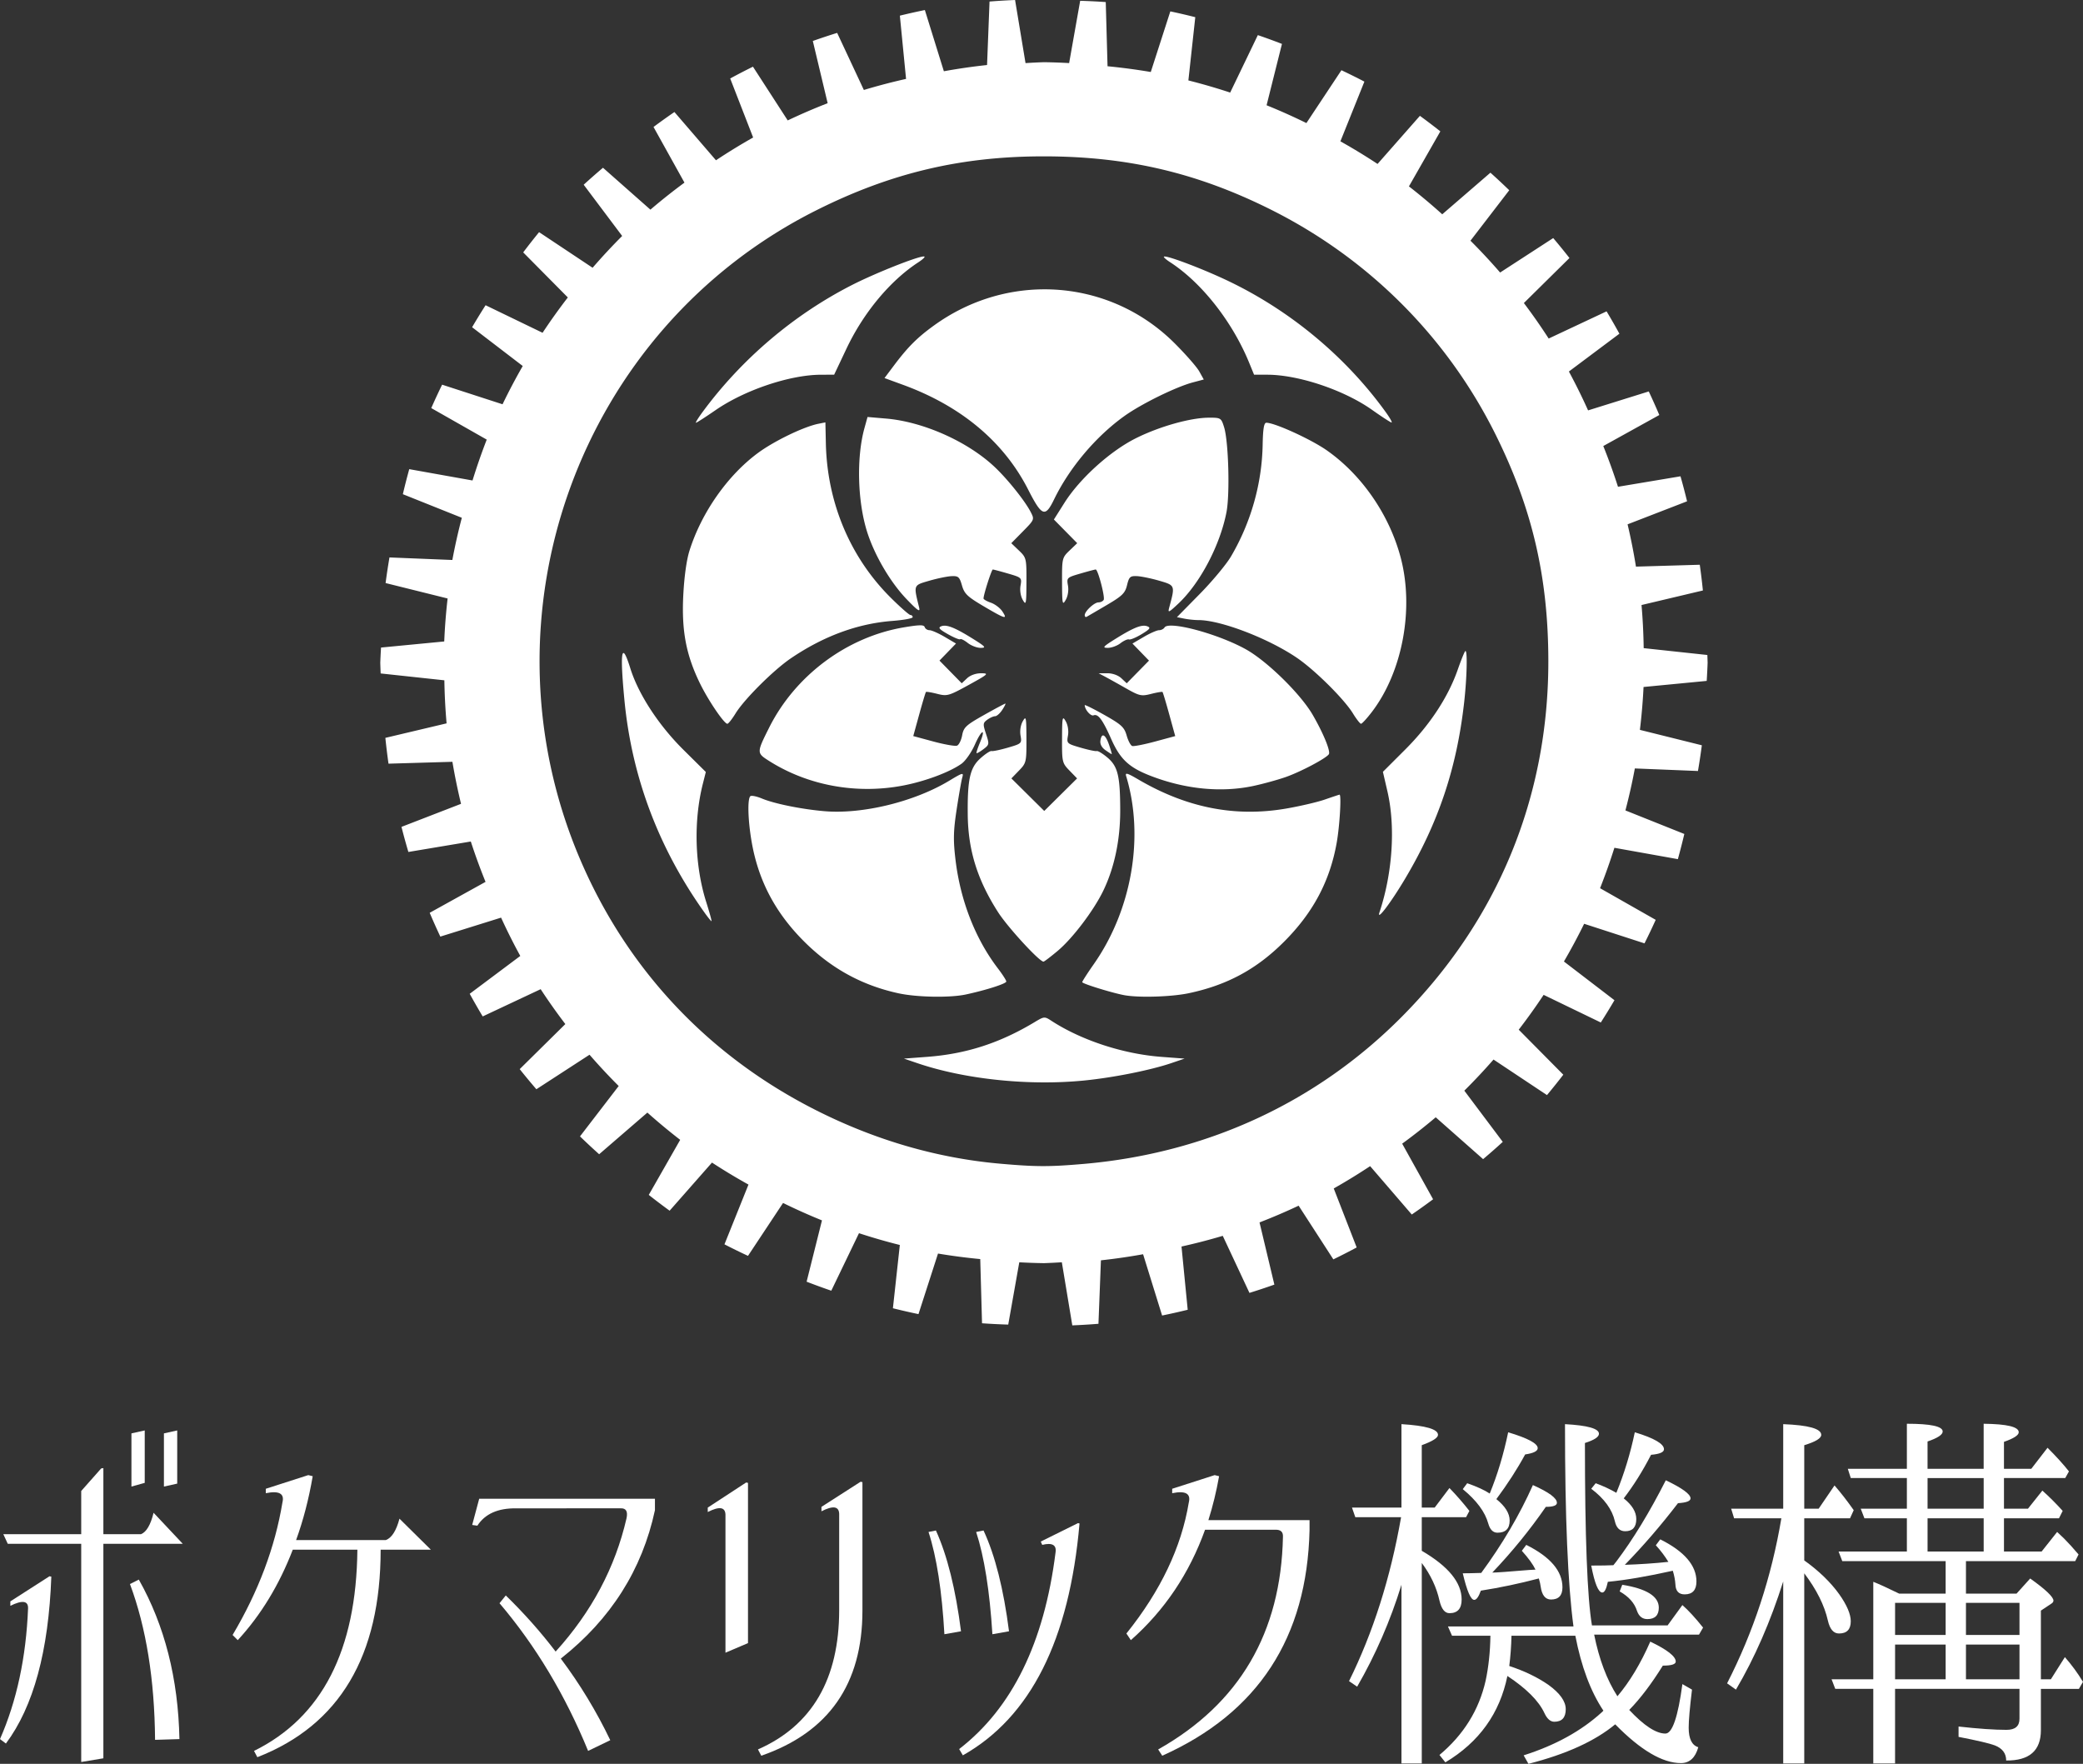 <?xml version="1.0" encoding="UTF-8" standalone="no"?>
<svg
   xmlns:dc="http://purl.org/dc/elements/1.1/"
   xmlns:cc="http://creativecommons.org/ns#"
   xmlns:rdf="http://www.w3.org/1999/02/22-rdf-syntax-ns#"
   xmlns:svg="http://www.w3.org/2000/svg"
   xmlns="http://www.w3.org/2000/svg"
   width="784.652"
   height="664.383"
   viewBox="0 0 207.606 175.785"
   version="1.1"
   id="svg8">
  <rect x="0" y="0" width="207.606" height="175.785" fill="#333333" stroke="none"/>
  <style>
    @keyframes rotate{
        from {
            transform: rotate(0deg);
        }
        to {
            transform: rotate(360deg);
        }
    }
    path{
        fill:#fff;
    }
    #path3737{
        transform-origin: 50% 37.6%;
        animation: rotate 30s infinite linear;
    }
  </style>
  <defs
     id="defs2" />
  <path
     id="path3737"
     d="m 101.169,0 a 66.146,66.146 0 0 0 -2.545,0.153 l -0.247,6.327 A 59.846,59.846 0 0 0 94.072,7.101 L 92.178,1.001 a 66.146,66.146 0 0 0 -2.492,0.559 l 0.618,6.304 a 59.846,59.846 0 0 0 -4.206,1.103 l -2.661,-5.689 a 66.146,66.146 0 0 0 -2.426,0.806 l 1.479,6.2 a 59.846,59.846 0 0 0 -3.981,1.717 l -3.464,-5.355 a 66.146,66.146 0 0 0 -2.269,1.175 l 2.287,5.882 a 59.846,59.846 0 0 0 -3.704,2.271 l -4.141,-4.81 a 66.146,66.146 0 0 0 -2.084,1.49 l 3.084,5.546 a 59.846,59.846 0 0 0 -3.393,2.694 l -4.727,-4.175 a 66.146,66.146 0 0 0 -1.924,1.69 l 3.835,5.108 a 59.846,59.846 0 0 0 -2.946,3.168 l -5.334,-3.548 a 66.146,66.146 0 0 0 -1.583,2.016 l 4.448,4.491 a 59.846,59.846 0 0 0 -2.518,3.521 l -5.679,-2.746 a 66.146,66.146 0 0 0 -1.344,2.192 l 5.047,3.865 a 59.846,59.846 0 0 0 -2.013,3.815 l -6.023,-1.954 a 66.146,66.146 0 0 0 -1.082,2.332 l 5.529,3.143 a 59.846,59.846 0 0 0 -1.416,4.073 l -6.307,-1.129 a 66.146,66.146 0 0 0 -0.637,2.495 l 5.878,2.351 a 59.846,59.846 0 0 0 -0.945,4.206 l -6.267,-0.254 a 66.146,66.146 0 0 0 -0.386,2.553 l 6.181,1.538 a 59.846,59.846 0 0 0 -0.337,4.283 l -6.299,0.607 a 66.146,66.146 0 0 0 -0.075,1.507 66.146,66.146 0 0 0 0.038,1.074 l 6.349,0.683 a 59.846,59.846 0 0 0 0.222,4.291 l -6.102,1.446 a 66.146,66.146 0 0 0 0.313,2.572 l 6.369,-0.187 a 59.846,59.846 0 0 0 0.86,4.189 l -5.936,2.297 a 66.146,66.146 0 0 0 0.687,2.5 l 6.223,-1.042 a 59.846,59.846 0 0 0 1.468,4.022 l -5.566,3.083 a 66.146,66.146 0 0 0 1.061,2.372 l 6.054,-1.89 a 59.846,59.846 0 0 0 1.914,3.818 l -5.04,3.771 a 66.146,66.146 0 0 0 1.294,2.256 l 5.777,-2.714 a 59.846,59.846 0 0 0 2.459,3.476 l -4.548,4.491 a 66.146,66.146 0 0 0 1.662,2.004 l 5.298,-3.44 a 59.846,59.846 0 0 0 2.906,3.119 l -3.857,5.019 a 66.146,66.146 0 0 0 1.91,1.78 l 4.807,-4.151 a 59.846,59.846 0 0 0 3.269,2.716 l -3.132,5.488 a 66.146,66.146 0 0 0 2.079,1.574 l 4.222,-4.796 a 59.846,59.846 0 0 0 3.637,2.193 l -2.393,5.955 a 66.146,66.146 0 0 0 2.345,1.149 l 3.494,-5.272 a 59.846,59.846 0 0 0 3.879,1.736 l -1.53,6.11 a 66.146,66.146 0 0 0 2.459,0.898 l 2.76,-5.731 a 59.846,59.846 0 0 0 4.071,1.175 l -0.689,6.305 a 66.146,66.146 0 0 0 2.548,0.584 l 1.947,-6.035 a 59.846,59.846 0 0 0 4.209,0.55 l 0.178,6.398 a 66.146,66.146 0 0 0 2.612,0.131 l 1.101,-6.209 a 59.846,59.846 0 0 0 2.456,0.087 59.846,59.846 0 0 0 1.785,-0.089 l 1.043,6.289 a 66.146,66.146 0 0 0 2.607,-0.157 l 0.246,-6.326 a 59.846,59.846 0 0 0 4.202,-0.606 l 1.895,6.107 a 66.146,66.146 0 0 0 2.552,-0.573 l -0.618,-6.302 a 59.846,59.846 0 0 0 4.112,-1.066 l 2.66,5.686 a 66.146,66.146 0 0 0 2.483,-0.825 l -1.479,-6.198 a 59.846,59.846 0 0 0 3.897,-1.669 l 3.461,5.351 a 66.146,66.146 0 0 0 2.325,-1.188 l -2.286,-5.879 a 59.846,59.846 0 0 0 3.627,-2.224 l 4.15,4.821 a 66.146,66.146 0 0 0 2.125,-1.519 l -3.081,-5.542 a 59.846,59.846 0 0 0 3.343,-2.628 l 4.723,4.171 a 66.146,66.146 0 0 0 1.959,-1.721 l -3.832,-5.104 a 59.846,59.846 0 0 0 2.911,-3.101 l 5.327,3.542 a 66.146,66.146 0 0 0 1.628,-2.032 l -4.443,-4.486 a 59.846,59.846 0 0 0 2.482,-3.471 l 5.697,2.754 a 66.146,66.146 0 0 0 1.362,-2.22 L 155.872,95.824 a 59.846,59.846 0 0 0 2.015,-3.759 l 6.015,1.951 a 66.146,66.146 0 0 0 1.117,-2.344 l -5.546,-3.153 a 59.846,59.846 0 0 0 1.429,-4.028 l 6.325,1.132 a 66.146,66.146 0 0 0 0.644,-2.509 l -5.87,-2.347 a 59.846,59.846 0 0 0 0.939,-4.184 l 6.29,0.255 a 66.146,66.146 0 0 0 0.387,-2.563 l -6.173,-1.536 a 59.846,59.846 0 0 0 0.363,-4.273 l 6.295,-0.607 a 66.146,66.146 0 0 0 0.091,-1.816 66.146,66.146 0 0 0 -0.027,-0.766 L 163.821,64.594 a 59.846,59.846 0 0 0 -0.215,-4.297 l 6.116,-1.45 a 66.146,66.146 0 0 0 -0.311,-2.564 l -6.36,0.187 a 59.846,59.846 0 0 0 -0.835,-4.215 l 5.929,-2.295 a 66.146,66.146 0 0 0 -0.655,-2.491 l -6.23,1.043 a 59.846,59.846 0 0 0 -1.465,-4.06 l 5.583,-3.092 a 66.146,66.146 0 0 0 -1.051,-2.349 l -6.047,1.888 a 59.846,59.846 0 0 0 -1.913,-3.874 l 5.034,-3.767 a 66.146,66.146 0 0 0 -1.279,-2.229 l -5.77,2.71 a 59.846,59.846 0 0 0 -2.472,-3.539 l 4.543,-4.486 a 66.146,66.146 0 0 0 -1.619,-1.988 l -5.292,3.434 a 59.846,59.846 0 0 0 -2.955,-3.172 l 3.865,-5.029 a 66.146,66.146 0 0 0 -1.876,-1.749 l -4.802,4.147 a 59.846,59.846 0 0 0 -3.32,-2.782 l 3.13,-5.483 a 66.146,66.146 0 0 0 -2.036,-1.548 l -4.221,4.795 a 59.846,59.846 0 0 0 -3.703,-2.254 l 2.391,-5.952 a 66.146,66.146 0 0 0 -2.289,-1.135 l -3.491,5.267 a 59.846,59.846 0 0 0 -3.968,-1.775 l 1.531,-6.114 a 66.146,66.146 0 0 0 -2.403,-0.877 l -2.757,5.727 a 59.846,59.846 0 0 0 -4.166,-1.21 l 0.688,-6.304 a 66.146,66.146 0 0 0 -2.487,-0.578 l -1.949,6.041 A 59.846,59.846 0 0 0 110.385,6.603 l -0.178,-6.397 a 66.146,66.146 0 0 0 -2.549,-0.127 l -1.101,6.208 a 59.846,59.846 0 0 0 -2.51,-0.089 59.846,59.846 0 0 0 -1.836,0.091 z m 2.908,15.582 c 8.291,0.008 15.235,1.638 22.56,5.295 9.764,4.875 17.607,12.725 22.437,22.458 3.637,7.329 5.23,14.164 5.244,22.498 0.023,13.621 -5.054,25.92 -14.686,35.578 -8.469,8.492 -19.401,13.531 -31.647,14.587 -3.417,0.294 -4.732,0.291 -8.305,-0.024 -6.252,-0.551 -12.399,-2.332 -18.297,-5.303 C 70.632,105.256 62.515,96.636 57.823,85.651 47.401,61.25 57.769,32.776 81.383,20.947 c 7.43,-3.722 14.416,-5.373 22.694,-5.365 z m -12.022,9.976 c -0.682,0.023 -4.803,1.654 -7.152,2.852 -5.806,2.961 -11.007,7.386 -14.893,12.67 -0.425,0.579 -0.716,1.052 -0.646,1.052 0.07,0 0.95,-0.566 1.955,-1.258 v -5.3e-4 c 2.917,-2.01 7.406,-3.518 10.5,-3.528 l 1.318,-0.004 1.223,-2.584 c 1.703,-3.599 4.36,-6.791 7.18,-8.626 0.386,-0.251 0.657,-0.5 0.604,-0.554 -0.013,-0.013 -0.043,-0.019 -0.089,-0.018 z m 24.023,0.006 c -0.038,-2.4e-4 -0.063,0.005 -0.074,0.017 -0.05,0.05 0.224,0.296 0.61,0.545 3.145,2.035 6.202,5.918 7.883,10.016 l 0.491,1.198 1.333,0.004 c 3.115,0.01 7.637,1.529 10.428,3.503 0.961,0.68 1.833,1.247 1.938,1.26 0.105,0.013 -0.158,-0.458 -0.583,-1.047 -3.977,-5.507 -9.496,-10.099 -15.694,-13.06 -2.395,-1.144 -5.766,-2.432 -6.331,-2.436 z m -12.194,3.271 c -3.73,0.045 -7.485,1.221 -10.749,3.567 -1.695,1.218 -2.642,2.163 -4.048,4.035 l -0.931,1.24 1.846,0.675 c 5.794,2.119 10.04,5.672 12.467,10.432 1.37,2.686 1.7,2.813 2.586,0.99 1.534,-3.158 4.158,-6.27 7.004,-8.308 1.703,-1.219 5.146,-2.91 6.839,-3.359 l 1.079,-0.286 -0.449,-0.806 c -0.247,-0.443 -1.362,-1.714 -2.477,-2.825 -3.617,-3.6 -8.372,-5.412 -13.167,-5.355 z m -17.42,12.721 -0.306,1.107 c -0.806,2.912 -0.697,7.273 0.257,10.317 0.732,2.334 2.32,5.046 3.944,6.733 1.126,1.17 1.371,1.332 1.246,0.826 -0.56,-2.27 -0.588,-2.197 1.012,-2.662 0.804,-0.234 1.804,-0.44 2.223,-0.457 0.676,-0.029 0.793,0.076 1.037,0.929 0.237,0.827 0.538,1.115 2.157,2.069 2.184,1.286 2.415,1.35 1.871,0.519 -0.22,-0.336 -0.734,-0.727 -1.141,-0.869 -0.407,-0.142 -0.74,-0.332 -0.74,-0.422 0,-0.379 0.804,-2.889 0.925,-2.889 0.073,0 0.756,0.181 1.518,0.403 1.356,0.394 1.383,0.42 1.246,1.198 -0.083,0.473 0.006,1.05 0.22,1.425 0.331,0.58 0.361,0.436 0.369,-1.781 0.009,-2.358 -0.008,-2.427 -0.751,-3.139 l -0.76,-0.728 1.161,-1.179 c 1.149,-1.167 1.157,-1.187 0.776,-1.925 -0.592,-1.145 -2.371,-3.358 -3.664,-4.558 -2.706,-2.511 -7.086,-4.449 -10.759,-4.759 z m 34.031,0.071 c -1.834,0 -4.956,0.88 -7.306,2.059 -2.565,1.287 -5.578,4.016 -7.103,6.431 l -1.047,1.657 1.162,1.18 1.162,1.179 -0.76,0.728 c -0.743,0.712 -0.76,0.782 -0.751,3.139 0.008,2.218 0.038,2.361 0.369,1.781 0.214,-0.375 0.303,-0.952 0.22,-1.425 -0.137,-0.778 -0.111,-0.804 1.246,-1.198 0.762,-0.222 1.446,-0.403 1.519,-0.403 0.226,0 0.952,2.777 0.793,3.034 -0.083,0.134 -0.314,0.244 -0.514,0.244 -0.422,0 -1.372,0.883 -1.372,1.275 0,0.147 0.085,0.22 0.189,0.163 0.104,-0.057 1.002,-0.582 1.996,-1.166 1.561,-0.917 1.838,-1.188 2.032,-1.991 0.201,-0.827 0.309,-0.926 0.986,-0.897 0.418,0.018 1.418,0.224 2.222,0.457 1.595,0.464 1.593,0.458 0.997,2.662 -0.154,0.572 -0.07,0.537 0.905,-0.378 2.167,-2.033 4.158,-5.814 4.799,-9.113 0.352,-1.813 0.205,-7.062 -0.238,-8.475 -0.288,-0.92 -0.329,-0.945 -1.505,-0.945 z m -38.23,0.466 -0.698,0.14 c -1.461,0.292 -4.411,1.718 -6.03,2.914 -3.021,2.231 -5.615,5.93 -6.814,9.719 -0.3,0.947 -0.534,2.645 -0.626,4.539 -0.169,3.49 0.294,5.896 1.676,8.721 0.833,1.702 2.407,4.017 2.723,4.005 0.103,-0.003 0.47,-0.47 0.817,-1.035 0.862,-1.405 3.789,-4.321 5.514,-5.491 3.256,-2.209 6.644,-3.457 10.107,-3.724 1.116,-0.086 2.03,-0.253 2.03,-0.372 0,-0.118 -0.099,-0.215 -0.221,-0.215 -0.121,0 -0.992,-0.763 -1.934,-1.696 -4.064,-4.024 -6.367,-9.484 -6.498,-15.406 z m 43.946,0.039 c -0.235,5.3e-4 -0.335,0.603 -0.366,2.206 -0.076,3.873 -1.169,7.731 -3.151,11.11 -0.462,0.788 -1.865,2.474 -3.117,3.746 l -2.276,2.313 0.732,0.146 c 0.403,0.081 1.04,0.146 1.417,0.146 2.207,0 6.944,1.814 9.798,3.752 1.793,1.218 4.716,4.116 5.592,5.544 0.347,0.566 0.71,1.031 0.808,1.035 0.098,0.003 0.585,-0.527 1.084,-1.18 3.042,-3.984 4.216,-10.24 2.88,-15.342 -1.118,-4.267 -3.858,-8.257 -7.361,-10.717 -1.573,-1.105 -5.198,-2.761 -6.039,-2.76 z M 91.68,62.321 c -0.313,0.003 -0.808,0.069 -1.578,0.198 -5.683,0.955 -10.829,4.782 -13.443,9.996 -1.253,2.501 -1.254,2.529 -0.018,3.313 3.864,2.455 8.694,3.347 13.342,2.465 2.207,-0.419 4.655,-1.331 5.85,-2.18 0.39,-0.277 0.987,-1.133 1.327,-1.901 0.68,-1.538 1.133,-1.696 0.497,-0.174 -0.218,0.522 -0.365,0.98 -0.327,1.019 0.039,0.039 0.346,-0.138 0.683,-0.392 0.59,-0.445 0.599,-0.5 0.261,-1.525 -0.324,-0.981 -0.314,-1.09 0.126,-1.412 0.262,-0.192 0.612,-0.349 0.777,-0.349 0.166,0 0.487,-0.284 0.714,-0.63 0.227,-0.347 0.366,-0.63 0.309,-0.63 -0.058,0 -1.012,0.51 -2.121,1.134 -1.805,1.015 -2.034,1.228 -2.184,2.03 -0.092,0.493 -0.322,0.956 -0.511,1.028 -0.188,0.072 -1.247,-0.113 -2.352,-0.411 l -2.01,-0.543 0.594,-2.158 c 0.327,-1.187 0.629,-2.194 0.672,-2.237 0.043,-0.043 0.548,0.041 1.122,0.187 0.99,0.251 1.151,0.206 3.143,-0.89 1.964,-1.081 2.044,-1.156 1.234,-1.161 -0.523,-0.002 -1.078,0.194 -1.4,0.497 l -0.534,0.501 -1.109,-1.13 -1.109,-1.131 0.824,-0.85 0.824,-0.85 -1.133,-0.665 c -0.623,-0.365 -1.302,-0.664 -1.509,-0.664 -0.206,0 -0.421,-0.139 -0.478,-0.309 -0.04,-0.121 -0.172,-0.181 -0.485,-0.178 z m 25.053,0.027 c -0.35,-1.3e-4 -0.587,0.058 -0.667,0.187 -0.092,0.15 -0.34,0.272 -0.549,0.272 -0.21,0 -0.891,0.299 -1.515,0.664 l -1.134,0.665 0.824,0.85 0.824,0.851 -1.109,1.13 -1.109,1.13 -0.534,-0.501 c -0.32,-0.301 -0.881,-0.501 -1.4,-0.5 l -0.866,0.002 0.63,0.334 c 0.347,0.184 1.286,0.706 2.088,1.162 1.348,0.766 1.538,0.808 2.514,0.56 0.58,-0.147 1.091,-0.233 1.134,-0.19 0.043,0.043 0.346,1.05 0.672,2.237 l 0.594,2.158 -2.002,0.541 c -1.101,0.297 -2.129,0.498 -2.284,0.446 -0.155,-0.052 -0.405,-0.521 -0.553,-1.044 -0.236,-0.829 -0.52,-1.091 -2.225,-2.052 -1.075,-0.606 -1.954,-1.043 -1.954,-0.973 0,0.433 0.597,1.122 0.878,1.014 0.456,-0.175 0.9,0.421 1.76,2.359 0.893,2.012 1.767,2.832 3.905,3.662 3.46,1.344 7.055,1.699 10.271,1.015 v -5.3e-4 c 0.945,-0.201 2.381,-0.596 3.19,-0.876 1.493,-0.518 4.079,-1.885 4.327,-2.287 0.185,-0.3 -0.545,-2.08 -1.603,-3.91 -1.209,-2.09 -4.552,-5.369 -6.676,-6.548 -2.262,-1.256 -5.914,-2.357 -7.432,-2.357 z m -22.582,0.009 c -0.125,-0.002 -0.236,0.018 -0.335,0.056 -0.348,0.133 -0.214,0.294 0.662,0.791 0.604,0.343 1.154,0.568 1.222,0.5 0.068,-0.068 0.408,0.1 0.754,0.373 0.347,0.273 0.927,0.494 1.29,0.49 0.573,-0.005 0.479,-0.119 -0.727,-0.874 -1.489,-0.932 -2.322,-1.329 -2.866,-1.336 z m 19.859,0.002 c -0.547,0.003 -1.376,0.397 -2.872,1.334 -1.206,0.755 -1.301,0.869 -0.728,0.874 0.363,0.002 0.93,-0.204 1.261,-0.461 0.331,-0.257 0.714,-0.428 0.853,-0.38 0.139,0.048 0.706,-0.188 1.261,-0.525 0.833,-0.505 0.931,-0.642 0.563,-0.784 -0.101,-0.039 -0.212,-0.059 -0.338,-0.058 z m 32.044,2.522 c -0.007,0.002 -0.014,0.006 -0.021,0.013 -0.085,0.085 -0.421,0.917 -0.746,1.847 -0.956,2.736 -2.776,5.504 -5.232,7.957 l -2.225,2.222 0.453,1.958 c 0.814,3.515 0.51,8.127 -0.794,12.044 -0.316,0.949 1.111,-0.923 2.557,-3.354 3.326,-5.592 5.147,-11.032 5.882,-17.574 0.276,-2.452 0.338,-5.161 0.126,-5.112 z m -83.923,0.199 c -0.226,0.048 -0.191,1.588 0.099,4.647 0.73,7.697 3.417,14.826 8.013,21.259 0.321,0.45 0.621,0.818 0.667,0.818 0.045,0 -0.189,-0.852 -0.519,-1.894 -1.151,-3.624 -1.28,-8.066 -0.343,-11.788 l 0.299,-1.186 -2.235,-2.215 c -2.475,-2.453 -4.488,-5.542 -5.292,-8.122 -0.324,-1.039 -0.553,-1.548 -0.688,-1.519 z m 40.034,6.512 c -0.053,-2e-5 -0.127,0.111 -0.231,0.292 -0.214,0.375 -0.303,0.952 -0.22,1.425 0.137,0.778 0.111,0.803 -1.259,1.201 -0.769,0.224 -1.503,0.377 -1.631,0.34 -0.127,-0.037 -0.631,0.294 -1.12,0.735 -1.031,0.931 -1.291,2.098 -1.252,5.628 0.039,3.526 0.962,6.486 3.03,9.708 0.959,1.494 4.106,4.917 4.521,4.917 0.072,0 0.703,-0.48 1.404,-1.066 1.489,-1.247 3.595,-4.022 4.549,-5.994 1.119,-2.315 1.702,-5.093 1.693,-8.069 -0.01,-3.403 -0.243,-4.346 -1.291,-5.224 -0.46,-0.385 -0.931,-0.671 -1.048,-0.634 -0.117,0.037 -0.842,-0.116 -1.611,-0.34 -1.37,-0.398 -1.396,-0.423 -1.259,-1.201 0.083,-0.473 -0.006,-1.05 -0.22,-1.425 -0.331,-0.58 -0.361,-0.44 -0.369,1.753 -0.009,2.31 0.014,2.407 0.745,3.161 l 0.754,0.778 -1.637,1.622 -1.637,1.622 -1.637,-1.622 -1.637,-1.622 0.754,-0.778 c 0.731,-0.754 0.754,-0.851 0.745,-3.161 -0.006,-1.508 -0.021,-2.045 -0.138,-2.045 z m 7.789,1.702 c -0.128,-0.012 -0.229,0.158 -0.281,0.52 -0.049,0.34 0.137,0.693 0.498,0.945 0.316,0.221 0.6,0.403 0.631,0.403 0.031,0 -0.091,-0.425 -0.271,-0.945 -0.205,-0.592 -0.413,-0.907 -0.578,-0.922 z m 2.324,3.822 c -0.079,0.011 -0.081,0.092 -0.038,0.234 1.828,6.017 0.57,13.318 -3.228,18.74 -0.631,0.901 -1.149,1.708 -1.15,1.792 -0.003,0.157 3.165,1.129 4.283,1.314 1.498,0.248 4.645,0.143 6.322,-0.209 3.85,-0.81 6.805,-2.412 9.559,-5.183 2.862,-2.879 4.518,-6.004 5.196,-9.801 0.299,-1.673 0.485,-4.806 0.286,-4.806 -0.04,0 -0.692,0.216 -1.45,0.48 -0.758,0.264 -2.513,0.673 -3.9,0.91 -5.084,0.867 -9.886,-0.083 -14.711,-2.907 -0.695,-0.407 -1.038,-0.581 -1.169,-0.563 z m -16.396,0.02 c -0.144,1e-5 -0.508,0.21 -1.281,0.675 -3.488,2.101 -8.665,3.36 -12.457,3.03 -2.281,-0.198 -4.972,-0.745 -6.208,-1.261 -0.5,-0.209 -1.011,-0.317 -1.135,-0.241 -0.326,0.201 -0.262,2.456 0.132,4.663 0.679,3.806 2.355,6.972 5.196,9.812 2.69,2.69 5.772,4.385 9.415,5.177 1.843,0.401 5.135,0.46 6.716,0.12 2.026,-0.435 4.034,-1.079 4.034,-1.294 0,-0.116 -0.379,-0.707 -0.842,-1.313 -2.256,-2.956 -3.743,-6.778 -4.225,-10.86 -0.228,-1.932 -0.207,-2.831 0.119,-4.971 0.219,-1.437 0.47,-2.868 0.559,-3.179 0.066,-0.232 0.087,-0.36 -0.024,-0.36 z m 8.174,24.281 c -0.211,0.016 -0.454,0.157 -0.917,0.435 -3.483,2.097 -6.828,3.18 -10.726,3.474 l -2.321,0.175 1.349,0.458 c 4.757,1.617 11.195,2.278 16.708,1.716 2.891,-0.295 6.538,-1.027 8.582,-1.721 l 1.332,-0.453 -2.309,-0.174 c -3.823,-0.289 -7.982,-1.654 -10.975,-3.602 -0.333,-0.217 -0.512,-0.324 -0.722,-0.308 z"
     style="stroke-width:0.318" />
  <path
     id="path63"
     d="m 0.773,153.854 -0.442,-0.957 h 7.764 v -4.305 l 1.987,-2.245 0.221,-0.037 v 6.587 h 3.753 q 0.81,-0.331 1.251,-2.134 l 2.907,3.091 h -7.911 v 21.379 l -2.208,0.368 v -21.747 z m 0.258,5.74 3.9,-2.502 0.184,0.037 Q 4.71,168.242 0.589,173.761 L 0,173.319 q 2.502,-5.703 2.797,-13.026 0.037,-1.141 -1.766,-0.258 z m 11.922,-1.729 0.883,-0.442 q 3.864,6.844 4.048,15.896 l -2.429,0.074 q -0.074,-9.015 -2.502,-15.528 z m 0.147,-9.714 v -5.299 l 1.325,-0.294 v 5.225 z m 3.238,0 v -5.299 l 1.325,-0.294 v 5.299 z" />
  <path
     id="path65"
     d="m 26.493,148.371 4.232,-1.361 0.442,0.11 q -0.589,3.422 -1.656,6.366 h 8.942 q 0.883,-0.331 1.361,-2.134 l 3.128,3.091 h -5.004 q 0,15.896 -12.29,20.68 l -0.331,-0.626 Q 35.472,169.493 35.619,154.443 h -6.439 q -2.024,5.262 -5.483,9.015 l -0.515,-0.515 q 3.864,-6.513 4.968,-13.21 0.331,-1.325 -1.656,-0.92 z" />
  <path
     id="path67"
     d="m 51.441,150.322 q -2.723,-0.037 -3.864,1.729 l -0.515,-0.074 0.699,-2.613 h 17.515 v 1.141 q -1.913,8.905 -9.383,14.792 2.87,3.827 4.931,8.132 l -2.208,1.067 q -3.422,-8.353 -8.831,-14.719 l 0.626,-0.773 q 2.723,2.649 4.968,5.593 5.372,-5.924 7.065,-13.284 0.221,-1.03 -0.589,-0.994 z" />
  <path
     id="path69"
     d="m 81.872,150.174 3.9,-2.502 0.184,0.037 v 12.805 q 0,10.965 -10.082,14.461 l -0.331,-0.626 q 8.095,-3.569 8.095,-13.909 v -9.567 q -0.037,-1.141 -1.766,-0.258 z m -11.333,0.074 3.827,-2.502 0.184,0.037 v 15.97 l -2.245,0.957 v -13.762 q -0.037,-1.141 -1.766,-0.258 z" />
  <path
     id="path71"
     d="m 103.729,153.633 3.716,-1.84 0.147,0.037 q -1.509,17.405 -11.628,23.108 l -0.368,-0.626 q 7.911,-6.108 9.604,-19.576 0.184,-1.141 -1.325,-0.773 z m -11.186,-0.957 0.736,-0.147 q 1.693,3.716 2.502,10.045 l -1.656,0.294 Q 93.757,156.393 92.543,152.677 Z m 4.747,0 0.736,-0.147 q 1.729,3.716 2.539,10.045 l -1.656,0.294 Q 98.504,156.393 97.29,152.677 Z" />
  <path
     id="path73"
     d="m 116.829,148.371 4.232,-1.361 0.442,0.11 q -0.405,2.281 -1.067,4.379 h 10.082 v 0.994 q -0.368,16.08 -14.682,22.483 l -0.405,-0.626 q 12.143,-6.844 12.437,-21.195 0.037,-0.736 -0.773,-0.699 h -6.991 q -2.355,6.55 -7.396,11.002 l -0.442,-0.662 q 5.115,-6.366 6.219,-13.063 0.331,-1.325 -1.656,-0.92 z" />
  <path
     id="path75"
     d="m 157.011,163.016 h -6.366 q -0.037,1.582 -0.221,3.017 2.245,0.736 3.9,1.877 1.729,1.251 1.729,2.429 0,1.251 -1.141,1.251 -0.589,0 -0.994,-0.883 -0.846,-1.803 -3.68,-3.68 -1.141,5.593 -6.182,8.61 l -0.589,-0.736 q 3.606,-3.017 4.6,-7.396 0.442,-2.061 0.478,-4.489 h -3.827 l -0.405,-0.92 h 12.511 q -0.846,-6.292 -0.846,-20.164 3.385,0.184 3.385,0.957 0,0.478 -1.398,0.92 0,14.019 0.699,18.177 h 7.543 l 1.472,-2.024 q 0.92,0.81 2.061,2.245 l -0.405,0.699 h -10.45 q 0.736,3.68 2.318,6.145 1.84,-2.171 3.275,-5.446 2.539,1.214 2.539,1.987 0,0.405 -1.288,0.405 -1.693,2.723 -3.348,4.416 2.208,2.355 3.606,2.355 1.03,0 1.693,-4.931 l 0.957,0.552 q -0.331,2.723 -0.331,3.79 0,1.656 0.957,1.95 -0.442,1.582 -1.729,1.582 -2.76,0 -6.55,-3.864 -3.017,2.502 -8.647,3.937 l -0.478,-0.846 q 4.747,-1.509 7.801,-4.305 l 0.147,-0.147 q -1.913,-2.87 -2.797,-7.47 z m 3.79,-7.028 0.294,-0.368 q 2.502,-3.312 4.931,-8.095 2.465,1.177 2.465,1.803 0,0.405 -1.251,0.478 -2.539,3.312 -5.299,6.145 2.245,-0.074 4.342,-0.294 -0.515,-0.846 -1.251,-1.656 l 0.442,-0.589 q 3.606,1.803 3.606,4.195 0,1.288 -1.177,1.288 -0.883,0 -0.92,-0.994 -0.037,-0.626 -0.258,-1.361 -3.79,0.846 -6.476,1.104 -0.221,1.067 -0.552,1.067 -0.589,0 -1.104,-2.686 1.509,0 2.208,-0.037 z m -21.121,1.95 q -1.656,5.372 -4.416,10.156 l -0.81,-0.552 q 3.606,-7.286 5.188,-16.338 h -4.563 l -0.331,-0.957 h 4.931 v -8.316 q 3.643,0.221 3.643,1.067 0,0.442 -1.619,1.03 v 6.219 h 1.288 l 1.472,-1.95 q 1.067,1.104 1.987,2.281 l -0.331,0.626 h -4.416 v 3.348 q 3.974,2.318 3.974,4.857 0,1.361 -1.214,1.361 -0.699,0 -0.994,-1.251 -0.442,-1.987 -1.766,-3.753 v 19.98 h -2.024 z m 7.948,-1.177 q 3.164,-4.305 5.152,-8.758 2.392,1.067 2.392,1.766 0,0.405 -1.104,0.405 -2.392,3.459 -5.335,6.55 0.589,0 3.643,-0.258 l 0.662,-0.037 q -0.368,-0.773 -1.361,-1.877 l 0.442,-0.589 q 3.606,1.803 3.606,4.232 0,1.214 -1.141,1.214 -0.846,0 -1.03,-1.288 -0.037,-0.331 -0.184,-0.81 -2.944,0.773 -5.777,1.214 -0.331,0.92 -0.662,0.92 -0.515,0 -1.141,-2.649 0.699,0 1.84,-0.037 z m 13.468,-7.985 q 1.177,-2.87 1.84,-6.035 2.907,0.883 2.907,1.693 0,0.442 -1.288,0.552 -1.251,2.429 -2.723,4.342 1.251,0.994 1.251,2.061 0,1.214 -1.104,1.214 -0.81,0 -1.03,-0.994 -0.405,-1.766 -2.355,-3.238 l 0.442,-0.552 q 1.104,0.405 2.061,0.957 z m -12.621,0.074 q 1.141,-2.76 1.84,-6.108 2.944,0.883 2.944,1.582 0,0.442 -1.251,0.626 -1.177,2.171 -2.87,4.452 1.325,1.067 1.325,2.134 0,1.214 -1.214,1.214 -0.662,0 -0.92,-0.92 -0.478,-1.729 -2.539,-3.422 l 0.442,-0.589 q 1.472,0.515 2.245,1.03 z m 13.21,9.089 q 3.643,0.589 3.643,2.281 0,1.141 -1.141,1.141 -0.736,0 -1.03,-0.81 -0.368,-1.177 -1.729,-1.95 z" />
  <path
     id="path77"
     d="m 195.941,158.822 h 5.041 l 1.361,-1.509 q 2.318,1.656 2.318,2.208 0,0.184 -0.258,0.331 l -0.994,0.662 v 6.844 h 0.994 l 1.398,-2.208 q 1.03,1.177 1.803,2.465 l -0.405,0.699 h -3.79 v 4.121 q 0,3.054 -3.459,3.017 0,-1.067 -1.141,-1.509 -0.773,-0.294 -3.606,-0.846 v -1.03 q 2.981,0.331 4.784,0.331 1.288,0 1.288,-1.104 v -2.981 h -12.4 v 7.433 h -2.171 v -7.433 h -3.79 l -0.368,-0.957 h 4.158 v -9.714 q 0.846,0.331 2.576,1.177 h 4.636 v -3.238 h -10.303 l -0.368,-0.957 h 6.807 v -3.312 h -4.232 l -0.368,-0.957 h 4.6 v -3.054 h -5.593 l -0.294,-0.92 h 5.887 v -4.489 q 3.569,0 3.569,0.773 0,0.478 -1.509,0.994 v 2.723 h 5.593 v -4.489 q 3.496,0.037 3.496,0.846 0,0.442 -1.472,0.957 v 2.686 h 2.723 l 1.619,-2.097 q 1.325,1.325 2.134,2.355 l -0.368,0.662 h -6.108 v 3.054 h 2.392 l 1.435,-1.803 q 1.067,0.957 2.024,2.024 l -0.368,0.736 h -5.483 v 3.312 h 3.753 l 1.545,-1.95 q 0.294,0.294 0.699,0.662 0.626,0.626 1.435,1.582 l -0.331,0.662 H 195.941 Z m 5.335,5.078 h -5.335 v 3.459 h 5.335 z m 0,-0.957 v -3.201 h -5.335 v 3.201 z m -7.359,-3.201 h -5.041 v 3.201 h 5.041 z m 0,7.617 v -3.459 h -5.041 v 3.459 z m 3.79,-20.054 h -5.593 v 3.054 h 5.593 z m 0,4.011 h -5.593 v 3.312 h 5.593 z m -19.98,6.292 q -1.913,6.035 -4.71,10.781 l -0.883,-0.626 q 3.937,-7.69 5.409,-16.448 h -4.71 l -0.294,-0.957 h 5.188 v -8.426 q 3.79,0.147 3.79,1.067 0,0.515 -1.693,1.03 v 6.329 h 1.435 l 1.582,-2.318 q 0.957,1.104 1.913,2.465 l -0.368,0.81 h -4.563 v 4.195 q 2.208,1.582 3.496,3.385 1.141,1.619 1.141,2.686 0,1.214 -1.177,1.214 -0.81,0 -1.104,-1.288 -0.515,-2.281 -2.355,-4.71 v 18.95 h -2.097 z" />
</svg>
